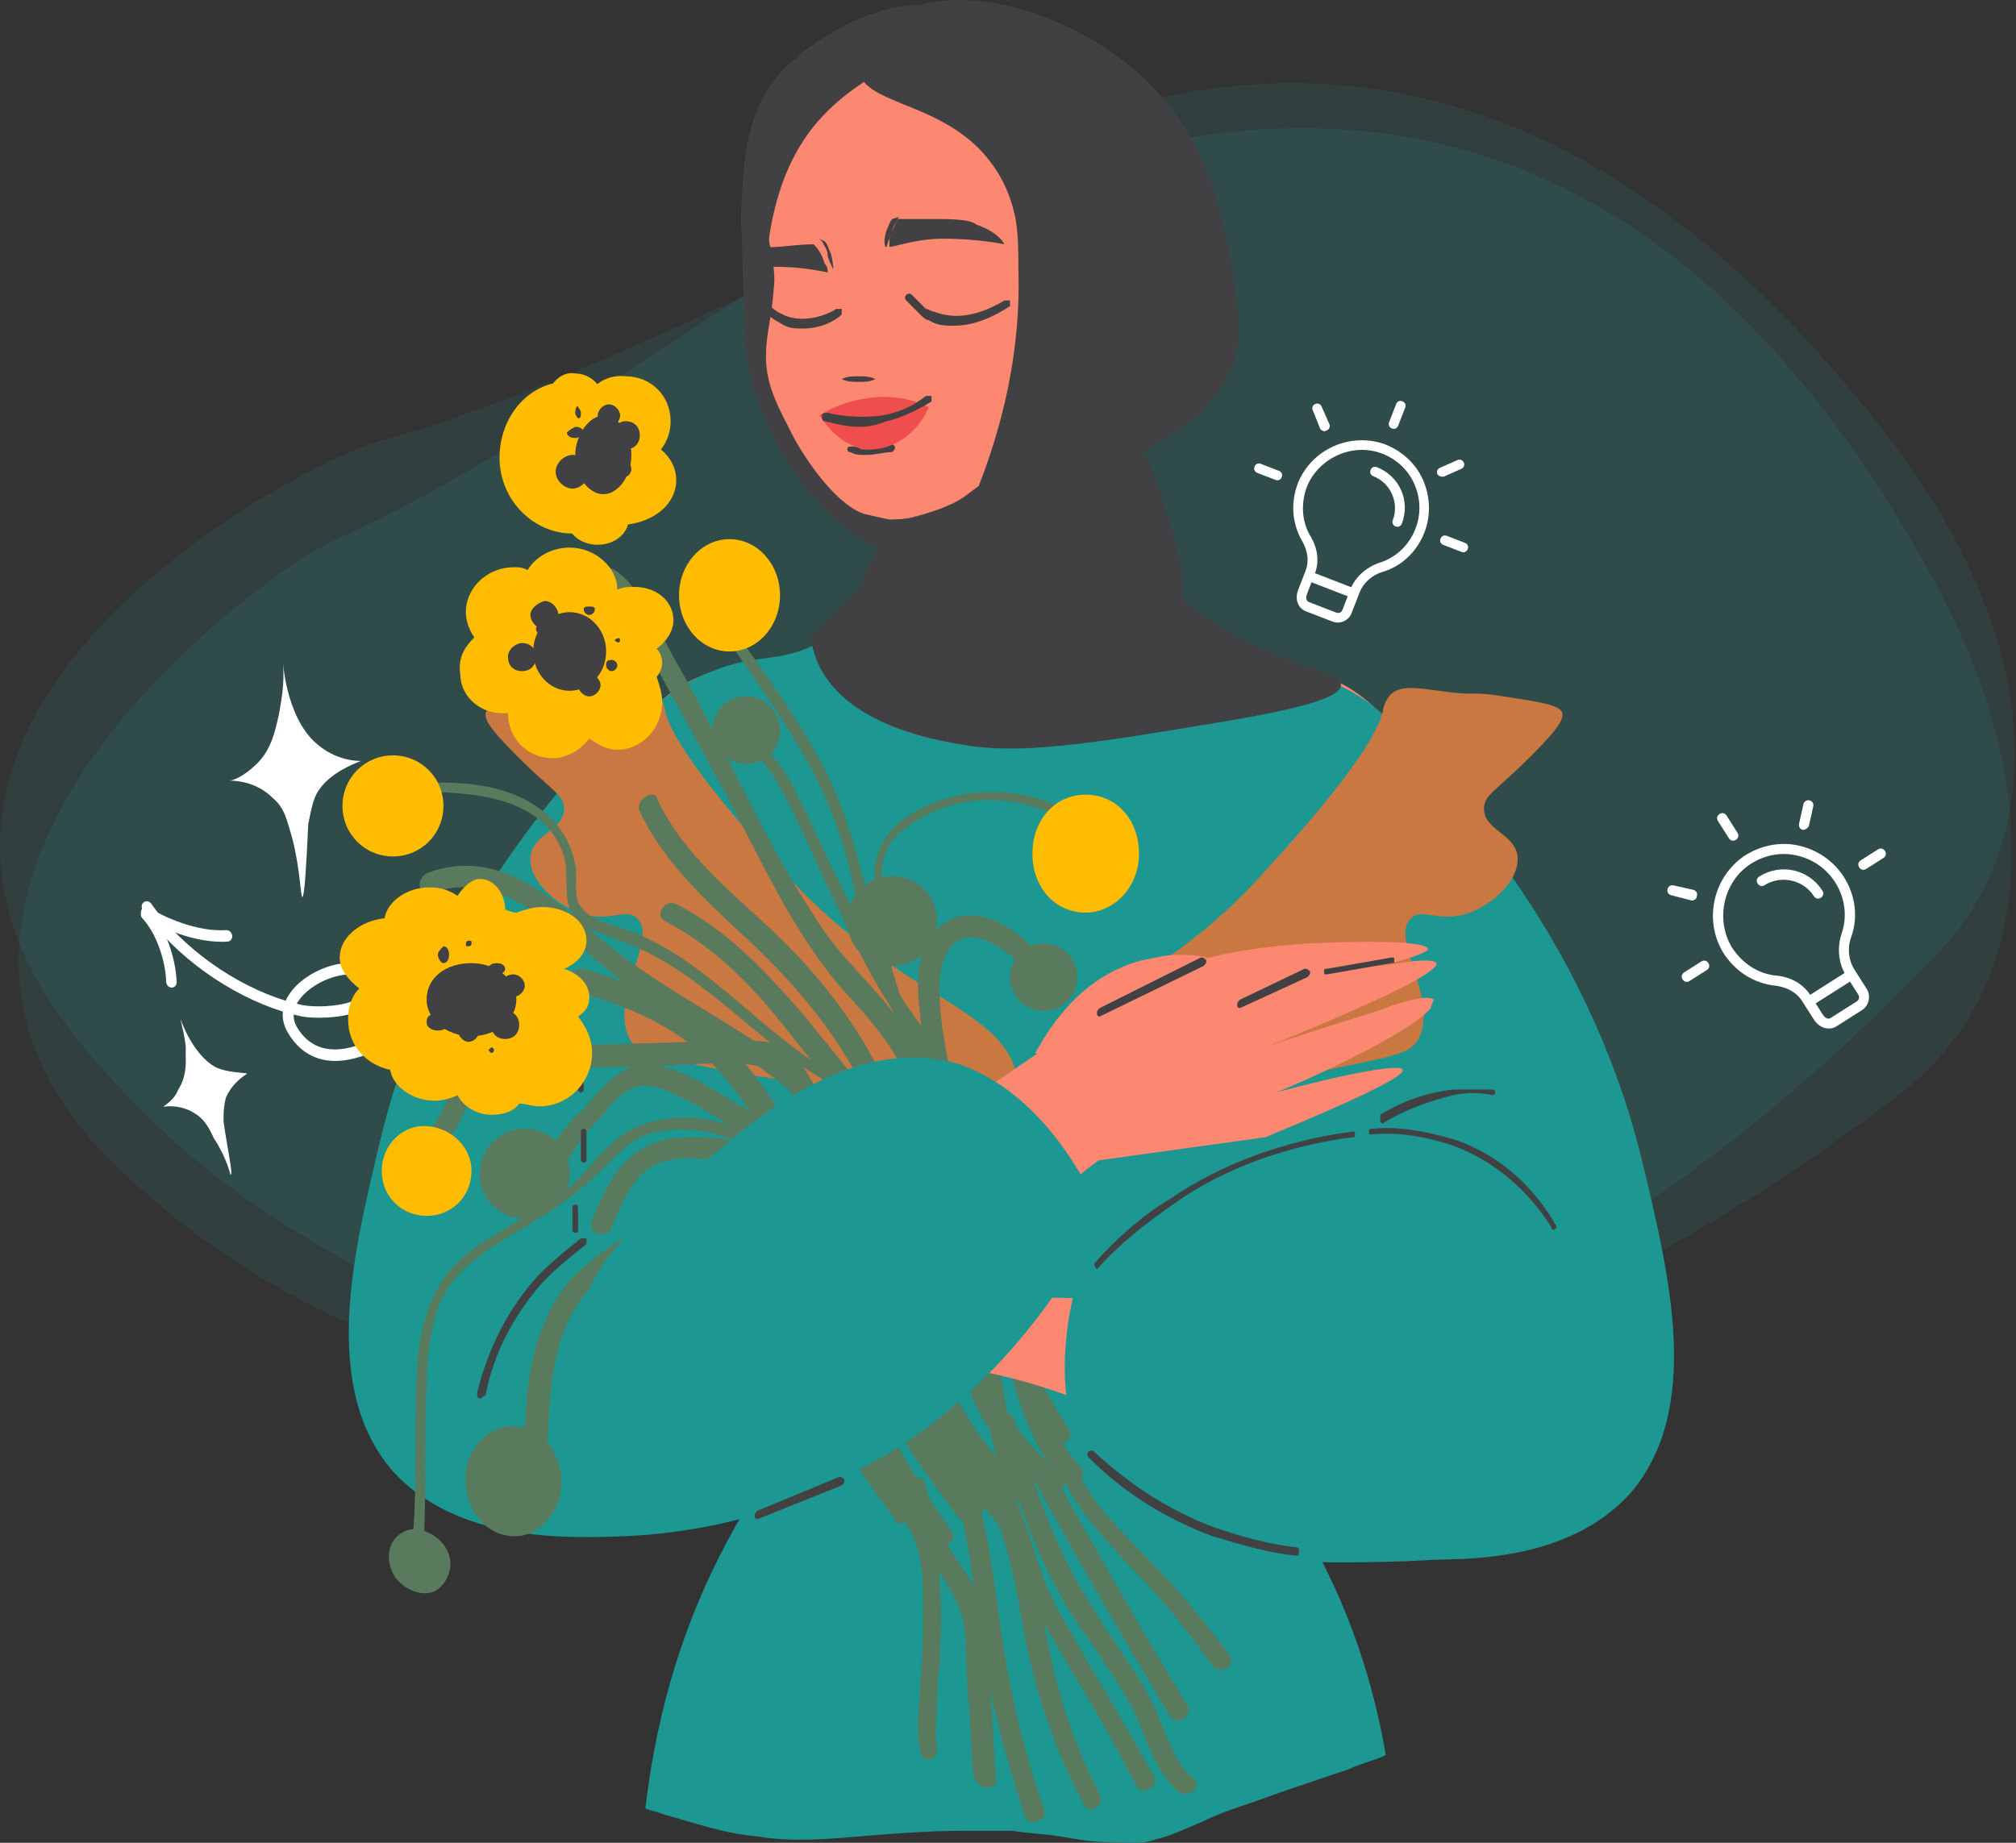 <svg width="560" height="512" viewBox="0 0 560 512" fill="none" xmlns="http://www.w3.org/2000/svg">
<rect x="0" y="0" width="560" height="512" fill="#333333" stroke="none"/>
<path opacity="0.1" d="M17.264 224.065C38.605 184.937 81.814 155.068 92.573 150.264C162.196 119.084 226.134 59.781 296.807 34.452C367.481 9.124 448.3 21.177 525.62 122.839C567.08 177.426 570.054 231.926 537.866 265.377C417.686 390.534 275.028 431.408 124.41 378.655C94.672 368.262 64.496 354.113 34.232 325.903C-2.854 291.491 0.47 254.983 17.264 224.065Z" fill="#1FB9B3"/>
<path opacity="0.1" d="M19.268 184.17C46.383 148.802 93.616 125.835 104.987 122.691C178.547 102.431 250.795 53.527 324.531 39.292C398.266 25.058 476.287 49.161 537.253 161.377C569.966 221.634 564.542 275.952 527.631 304.072C389.607 409.477 242.399 428.252 101.575 353.237C73.76 338.392 46.033 319.878 20.493 287.392C-10.908 247.745 -2.074 212.115 19.268 184.17Z" fill="#1FB9B3"/>
<path d="M84.004 249.206C83.464 249.206 83.464 242.089 81.301 233.329C79.679 227.854 79.138 224.569 75.894 221.831C71.569 217.451 66.162 216.904 63.999 216.904C66.162 216.356 68.865 214.714 71.569 211.976C75.353 208.144 76.435 203.216 77.516 198.289C78.057 195.004 79.138 190.076 78.597 184.054C78.597 182.959 79.138 198.836 87.789 206.501C92.115 210.334 96.981 211.429 100.225 211.429C97.521 212.524 92.115 214.714 88.87 219.094C87.248 221.284 86.708 223.474 85.626 228.949C85.086 240.994 84.545 249.206 84.004 249.206Z" fill="white"/>
<path d="M64.045 326.433C64.045 326.433 62.874 321.45 59.4 316.258C57.851 312.866 56.637 310.898 53.999 309.265C50.483 307.087 46.757 307.212 45.333 307.547C46.589 306.5 48.557 305.287 49.479 302.816C51.656 299.3 51.699 296.285 51.574 292.559C51.783 290.256 51.114 287.409 50.11 283.138C49.943 282.426 53.165 292.936 60.031 296.58C63.38 298.046 67.106 297.921 68.697 298.298C66.729 299.512 64.217 301.605 62.751 304.954C62.374 306.545 61.997 308.136 62.122 311.862C63.418 320.571 64.757 326.266 64.045 326.433Z" fill="white"/>
<mask id="mask0_561_31959" style="mask-type:alpha" maskUnits="userSpaceOnUse" x="24" y="246" width="85" height="58">
<path d="M73.693 249.544C88.613 245.58 103.921 254.462 107.885 269.382C111.849 284.302 102.967 299.61 88.047 303.574C73.127 307.538 28.289 268.611 24.325 253.691C20.361 238.771 58.773 253.508 73.693 249.544Z" fill="#FFCB3C"/>
</mask>
<g mask="url(#mask0_561_31959)">
<path fill-rule="evenodd" clip-rule="evenodd" d="M78.568 281.052C78.382 282.966 78.802 284.971 80.005 286.997C84.111 293.913 90.329 295.612 96.83 294.422C105.968 292.749 115.656 285.159 119.926 279.462C120.425 278.796 120.291 277.79 119.628 277.215C118.965 276.642 118.022 276.715 117.523 277.381C113.563 282.663 104.599 289.732 96.126 291.283C90.886 292.243 85.829 291.01 82.519 285.435C81.803 284.23 81.52 283.04 81.566 281.895C82.303 282.079 83.037 282.248 83.767 282.399C86.686 283.003 94.343 283.082 99.39 281.078C103.384 279.49 105.763 276.633 104.424 272.3C103.658 269.818 101.739 268.325 99.133 267.792C95.92 267.136 91.54 268.031 87.661 270.026C84.436 271.683 81.57 274.089 79.969 276.86C79.745 277.248 79.543 277.644 79.367 278.045C65.364 273.76 50.572 263.409 42.048 251.117C41.542 250.387 40.599 250.191 39.94 250.679C39.283 251.167 39.163 252.157 39.669 252.887C48.559 265.708 63.955 276.525 78.568 281.052ZM82.433 278.889C83.007 279.028 83.579 279.157 84.148 279.274C86.768 279.817 93.64 279.886 98.171 278.087C100.569 277.134 102.375 275.702 101.572 273.1C101.178 271.824 100.098 271.191 98.758 270.918C96.982 270.554 94.787 270.816 92.564 271.499C89.117 272.561 85.607 274.658 83.464 277.342C83.068 277.837 82.72 278.354 82.433 278.889Z" fill="white"/>
<path fill-rule="evenodd" clip-rule="evenodd" d="M62.808 258.431C55.897 258.861 47.599 255.963 41.35 252.182C40.607 251.733 39.699 251.983 39.322 252.743C38.947 253.502 39.245 254.485 39.988 254.935C46.742 259.019 55.717 262.089 63.184 261.624C64.011 261.572 64.597 260.815 64.492 259.934C64.388 259.053 63.634 258.379 62.808 258.431Z" fill="white"/>
<path fill-rule="evenodd" clip-rule="evenodd" d="M39.556 255.162C43.534 259.442 45.969 266.947 46.168 272.82C46.197 273.673 46.871 274.379 47.67 274.396C48.47 274.413 49.096 273.737 49.068 272.884C48.841 266.281 46.033 257.867 41.559 253.054C40.981 252.431 40.062 252.398 39.509 252.98C38.957 253.562 38.978 254.54 39.556 255.162Z" fill="white"/>
</g>
<path d="M402.873 221.575C437.932 262.145 451.176 301.154 456.63 324.56C463.642 354.207 472.991 391.656 452.734 415.062C434.815 434.566 405.21 433.786 387.291 433.006C322.626 429.885 276.66 386.195 259.52 366.69L402.873 221.575Z" fill="#1C9792"/>
<path d="M159.019 215.334C123.959 255.904 110.715 294.913 105.261 318.319C98.249 347.966 88.9 385.415 109.157 408.82C127.076 428.325 156.681 427.545 174.6 426.765C239.265 423.644 285.232 379.953 302.372 360.449L159.019 215.334Z" fill="#1C9792"/>
<path d="M206.541 83.481C206.541 92.844 207.32 97.525 208.099 102.986C214.332 130.293 237.704 157.599 257.182 154.479C264.973 152.918 269.647 146.677 269.647 146.677C279.775 133.414 261.856 114.689 259.519 88.163C257.182 39.011 278.217 14.825 265.752 4.682C255.624 -3.9 230.693 5.463 216.669 20.286C204.203 34.33 205.762 55.395 206.541 83.481Z" fill="#414042"/>
<path d="M166.029 224.696C242.38 223.915 318.731 223.915 395.082 223.135C393.524 215.333 390.408 205.191 381.838 196.609C364.698 180.225 344.441 187.247 326.522 175.544C316.394 168.522 303.929 154.479 299.254 121.711C299.254 113.129 295.359 106.107 291.463 106.107C287.568 106.107 282.114 112.348 281.335 122.491C275.881 122.491 271.207 123.271 265.753 123.271C264.195 123.271 261.858 123.271 260.299 124.051C258.741 124.051 257.962 124.051 257.183 124.051C256.404 137.314 254.067 147.457 251.729 155.259C247.834 165.401 242.38 170.863 237.706 174.764C220.566 187.247 199.53 179.445 182.39 195.829C171.483 205.971 167.587 216.894 166.029 224.696Z" fill="#FC8872"/>
<path d="M250.952 156.039C253.289 157.6 255.627 158.38 258.743 158.38C267.313 158.38 274.325 150.578 274.325 140.435C274.325 133.414 271.209 127.172 265.755 124.052C264.197 124.052 261.859 124.052 260.301 124.832C258.743 124.832 257.964 124.832 257.185 124.832C256.406 138.095 254.069 148.237 250.952 156.039Z" fill="#414042"/>
<path d="M212.775 220.015C211.996 220.015 211.216 220.015 210.437 220.795C208.879 221.575 208.879 223.915 209.658 226.256C261.078 226.256 311.719 226.256 363.139 226.256C363.919 224.696 363.139 223.135 362.36 221.575C360.802 220.795 359.244 220.795 359.244 220.795C338.988 215.333 322.627 215.333 311.719 216.894C303.149 217.674 300.812 219.234 290.684 219.234C273.544 220.015 265.753 216.894 251.729 216.114C242.38 215.333 229.136 215.333 212.775 220.015Z" fill="white"/>
<path d="M290.684 188.027C288.346 190.367 285.23 191.928 282.114 191.148C277.439 190.367 275.881 185.686 275.881 185.686L290.684 188.027Z" fill="#414042"/>
<path d="M274.324 195.829C273.545 196.609 271.208 197.389 269.649 198.169C262.638 200.51 256.405 199.73 251.73 199.73C236.148 198.169 222.125 196.609 217.45 195.829C228.357 195.829 240.044 196.609 250.951 196.609L274.324 195.829Z" fill="#414042"/>
<path d="M288.347 195.829C289.126 196.609 291.463 197.389 293.021 198.169C300.033 200.51 306.266 199.73 310.94 199.73C326.522 198.169 340.546 196.609 345.22 195.829C334.313 195.829 322.627 196.609 311.719 196.609L288.347 195.829Z" fill="#414042"/>
<path d="M351.452 299.594C345.998 329.241 339.766 358.888 334.312 387.755C342.882 397.117 353.01 408.82 361.58 423.644C375.604 447.05 381.837 469.675 384.953 487.619C381.837 489.18 377.941 489.96 374.825 491.52C365.476 494.641 356.126 497.762 347.556 500.883C342.882 502.443 338.207 504.003 333.533 506.344C329.637 507.904 324.963 510.245 321.067 511.025C317.172 512.585 312.497 511.805 307.823 511.805C303.148 511.805 299.253 511.025 294.578 510.245C289.904 509.465 286.008 509.465 281.334 508.684C276.659 508.684 271.984 508.684 267.31 508.684C257.961 508.684 247.833 509.465 238.483 510.245C229.134 511.025 219.785 511.805 210.436 510.245C201.087 509.465 192.517 506.344 183.947 504.003C182.389 503.223 180.831 503.223 179.272 502.443C181.61 482.938 187.063 454.071 204.983 422.864C213.553 408.04 223.681 395.557 232.251 386.975C226.797 357.328 220.564 327.681 215.111 298.814C204.203 293.352 196.413 282.43 196.413 269.947C196.413 261.365 199.529 254.343 204.983 248.102C203.424 240.3 201.866 232.498 200.308 224.696C204.203 220.015 211.215 213.773 219.785 209.092C247.833 195.049 277.438 208.312 282.113 210.652C287.566 208.312 317.172 195.049 345.219 209.092C353.789 213.773 360.801 219.235 364.696 224.696C363.138 232.498 361.58 240.3 360.022 248.102C365.476 253.563 368.592 261.365 368.592 269.947C369.371 282.43 362.359 294.133 351.452 299.594Z" fill="#1C9792"/>
<path d="M212.773 99.085C212.773 107.667 216.669 113.909 220.564 121.711C221.343 123.271 230.693 139.655 240.042 142.776C243.158 143.556 247.054 144.336 247.054 144.336C249.391 144.336 251.728 144.336 254.065 143.556C257.182 142.776 278.217 137.315 293.02 120.15C311.718 99.085 325.742 54.615 303.148 28.088C289.124 12.484 266.531 10.924 257.961 10.924C257.182 10.924 255.624 10.924 254.844 10.924C254.844 10.924 250.17 11.704 246.274 12.484C230.693 16.385 222.902 24.968 222.902 24.968C215.111 33.55 213.553 45.252 213.553 54.615C213.553 56.175 213.553 58.516 213.553 60.076C213.553 61.636 213.553 63.197 213.553 63.977V64.757C213.553 66.317 213.553 67.878 214.332 69.438C214.332 71.779 215.111 74.119 215.111 78.02C214.332 89.723 212.773 92.064 212.773 99.085Z" fill="#FC8872"/>
<path d="M264.977 90.503C262.639 90.503 260.302 90.503 257.965 88.943C257.186 88.943 256.407 88.163 255.627 87.382L251.732 83.482C251.732 83.482 250.953 82.701 251.732 81.921C251.732 81.921 252.511 81.141 253.29 81.921L257.186 85.822C257.965 85.822 258.744 86.602 259.523 86.602C267.314 89.723 275.105 85.822 279 83.482C279.779 83.482 279.779 83.482 280.558 83.482C280.558 84.262 280.558 84.262 280.558 85.042C275.884 88.163 270.43 90.503 264.977 90.503Z" fill="#414042"/>
<path d="M222.903 91.284C220.565 91.284 219.007 91.284 216.67 89.723C215.112 88.943 212.774 87.383 211.995 85.822L208.879 81.141C208.879 80.361 208.879 80.361 208.879 79.581C209.658 79.581 209.658 79.581 210.437 79.581L213.553 84.262C214.333 85.822 215.891 86.603 217.449 87.383C223.682 90.503 231.473 86.603 232.252 85.822C233.031 85.822 233.031 85.822 233.81 85.822C233.81 86.603 233.81 86.603 233.81 87.383C232.252 88.943 228.356 91.284 222.903 91.284Z" fill="#414042"/>
<path d="M278.997 67.878C275.102 67.098 268.869 66.318 261.857 66.318C255.625 66.318 250.95 67.878 247.055 68.658C247.055 67.878 247.055 67.098 247.055 66.318C247.834 63.977 248.613 62.417 249.392 60.856C254.067 60.856 257.962 60.856 261.078 60.856C268.09 60.856 270.427 61.637 271.207 62.417C275.881 63.977 278.218 66.318 278.997 67.878Z" fill="#414042"/>
<path d="M247.835 60.856C247.056 61.637 247.056 62.417 246.277 63.977C245.498 66.318 245.498 68.658 246.277 68.658C246.277 68.658 247.056 65.537 247.835 64.757C247.835 63.197 248.614 62.417 249.393 60.856C249.393 60.856 249.393 60.076 250.172 60.076L247.835 60.856Z" fill="#414042"/>
<path d="M213.555 68.658V69.438C213.555 70.999 213.555 72.559 214.334 74.119H215.113C221.346 74.119 226.02 74.9 229.916 75.68C229.916 74.9 229.916 74.119 229.137 73.339C228.357 70.999 227.578 69.438 226.02 67.878C221.346 67.878 217.45 68.658 214.334 68.658H213.555Z" fill="#414042"/>
<path d="M229.137 67.098C229.916 67.878 229.916 68.658 230.695 70.218C231.475 72.559 231.475 74.9 231.475 74.9C231.475 74.9 229.916 71.779 229.916 70.999C229.916 69.438 229.137 68.658 228.358 67.098L227.579 66.317L229.137 67.098Z" fill="#414042"/>
<path d="M243.159 105.327C241.6 104.547 240.042 104.547 238.484 104.547C236.926 104.547 235.368 104.547 233.81 105.327C235.368 106.107 236.926 106.107 238.484 106.107C240.042 106.107 241.6 106.107 243.159 105.327Z" fill="#414042"/>
<path d="M240.823 126.392H240.044C238.486 126.392 237.706 126.392 236.148 125.612C235.369 125.612 235.369 124.832 235.369 124.832C235.369 124.051 236.148 124.051 236.148 124.051C236.927 124.051 238.486 124.051 239.265 124.832C241.602 124.832 243.939 124.832 247.056 123.271C247.835 123.271 247.835 123.271 248.614 124.051C248.614 124.832 248.614 124.832 247.835 125.612C245.497 125.612 243.16 126.392 240.823 126.392Z" fill="#414042"/>
<path d="M227.577 115.47C228.356 116.25 232.252 123.272 240.043 124.832C247.054 125.612 254.845 120.931 257.962 113.129C254.845 111.569 248.613 109.228 240.043 110.789C234.589 111.569 229.914 113.909 227.577 115.47Z" fill="#F04E4E"/>
<path d="M238.486 118.59C235.369 118.59 232.253 117.81 229.137 117.03C228.357 117.03 228.357 116.25 228.357 115.469C228.357 114.689 229.137 114.689 229.916 114.689C233.032 115.469 238.486 116.25 244.718 115.469C249.393 114.689 253.288 113.129 257.184 110.008C257.963 110.008 257.963 110.008 258.742 110.008C258.742 110.788 258.742 110.788 258.742 111.568C254.847 113.909 250.172 116.25 246.277 117.03C242.381 118.59 240.044 118.59 238.486 118.59Z" fill="#414042"/>
<path d="M247.054 5.463C246.275 6.243 237.705 13.265 238.484 19.506C240.042 29.649 263.415 28.088 275.88 46.033C279.775 51.494 281.334 56.955 282.113 60.856C282.892 65.537 282.892 70.219 282.892 74.9C283.671 101.426 276.659 124.052 269.647 140.435C278.996 138.875 289.125 137.315 298.474 134.974C305.486 133.414 310.16 130.293 313.276 127.952C324.963 121.711 334.312 116.25 339.766 106.887C346.777 95.965 343.661 83.482 341.324 69.438C338.987 57.736 335.091 39.011 319.509 23.407C299.253 3.122 264.194 -7.02 247.054 5.463Z" fill="#414042"/>
<path d="M259.521 10.924C260.3 14.825 240.044 17.946 226.02 35.11C210.438 54.615 214.334 79.581 210.438 79.581C208.101 79.581 204.206 65.537 206.543 50.714C206.543 49.153 211.997 18.726 236.148 10.924C247.056 7.023 258.742 7.803 259.521 10.924Z" fill="#414042"/>
<path d="M211.997 387.755C259.522 388.535 306.267 389.315 353.792 390.876C367.816 335.482 381.06 279.309 395.084 223.915C395.084 212.993 390.409 205.971 388.072 202.85C380.281 192.708 368.595 188.807 362.362 186.466C354.571 184.126 351.455 184.906 342.885 181.005C335.873 178.665 330.419 175.544 327.303 173.203C297.697 171.643 268.871 170.863 239.266 169.302C236.928 171.643 233.812 173.983 229.916 177.104C217.451 184.906 211.218 181.005 197.974 186.466C195.636 187.247 180.055 193.488 170.705 209.092C166.81 216.114 165.252 222.355 164.473 227.036C179.275 280.869 195.636 333.922 211.997 387.755Z" fill="#1C9792"/>
<path d="M271.985 134.974C269.647 136.535 267.31 138.875 263.415 140.436C257.182 143.556 251.728 144.337 248.612 144.337C247.833 145.117 247.054 146.677 246.275 148.237C240.821 157.6 237.705 163.841 238.484 168.522C239.263 173.984 245.496 177.885 250.17 180.225C265.752 188.027 281.334 186.467 299.253 183.346C313.277 181.005 320.288 180.225 324.184 176.324C332.754 166.962 327.3 151.358 319.509 128.733C318.73 127.172 317.951 124.832 315.614 124.052C311.718 122.491 307.044 127.953 303.927 130.293C299.253 134.194 289.904 138.095 271.985 134.974Z" fill="#414042"/>
<path d="M384.175 197.389C381.838 208.312 360.803 231.717 352.233 241.08C319.511 278.529 287.568 279.309 286.01 301.934C285.231 312.077 289.905 323 296.138 324.56C303.15 326.9 307.045 314.417 323.406 305.835C331.197 301.934 332.755 303.495 368.594 297.253C388.071 293.352 391.187 292.572 393.525 289.451C400.536 278.529 385.734 260.584 391.966 255.123C395.083 252.002 399.757 256.684 408.327 253.563C414.56 251.222 421.572 244.981 421.572 238.739C421.572 231.717 412.223 230.937 412.223 224.696C412.223 220.795 415.339 220.015 425.467 209.872C434.037 201.29 434.037 199.73 434.037 198.169C433.258 195.829 427.805 195.049 417.676 193.488C408.327 191.928 409.885 193.488 399.757 191.928C393.525 191.148 389.629 190.368 386.513 192.708C384.954 194.268 384.175 196.609 384.175 197.389Z" fill="#C97841"/>
<path d="M184.728 197.389C187.065 208.312 208.101 231.717 216.671 241.08C249.393 278.529 281.336 279.309 282.894 301.934C283.673 312.077 278.998 323 272.766 324.56C265.754 326.9 261.858 314.417 245.497 305.835C237.706 301.934 236.148 303.495 200.31 297.253C180.833 293.352 177.716 292.572 175.379 289.451C168.367 278.529 183.17 260.584 176.937 255.123C173.821 252.002 169.146 256.684 160.576 253.563C154.344 251.222 147.332 244.981 147.332 238.739C147.332 231.717 156.681 230.937 156.681 224.696C156.681 220.795 153.564 220.015 143.436 209.872C134.866 201.29 134.866 199.73 134.866 198.169C135.645 195.829 141.099 195.049 151.227 193.488C160.576 191.928 159.018 193.488 169.146 191.928C175.379 191.148 179.274 190.368 182.391 192.708C183.949 194.268 184.728 196.609 184.728 197.389Z" fill="#C97841"/>
<path d="M241.6 160.72C236.147 166.182 230.693 171.643 225.239 177.104C225.239 178.665 226.018 181.005 226.797 183.346C233.809 200.51 257.182 205.191 266.531 206.751C282.892 209.872 302.369 206.751 339.766 200.51C363.139 196.609 372.488 193.488 372.488 190.367C372.488 187.247 364.697 186.466 352.231 181.005C339.766 175.544 330.417 168.522 324.184 163.061L241.6 160.72Z" fill="#414042"/>
<path d="M294.58 408.82C279.778 398.678 273.545 380.733 268.87 364.349C264.196 347.965 260.3 333.142 250.951 319.098C243.16 305.835 233.032 294.132 222.904 281.649C212.776 269.947 201.868 258.244 187.845 251.222C184.728 249.662 181.612 254.343 184.728 255.903C199.531 263.705 210.438 275.408 220.567 288.671C231.474 301.934 242.381 315.978 250.172 330.801C264.196 358.108 262.638 393.996 289.906 413.501C295.359 415.842 297.697 411.161 294.58 408.82Z" fill="#5A7A5D"/>
<path d="M281.334 409.601C272.764 401.799 264.973 388.535 261.078 377.613C257.962 367.47 261.078 356.548 256.403 345.625C249.392 326.901 235.368 308.956 219.786 296.473C203.425 283.99 184.727 275.408 168.366 262.145C154.342 250.442 138.76 234.838 118.504 242.64C115.388 244.201 116.167 249.662 120.062 248.102C141.098 240.3 159.017 262.925 174.599 273.848C190.96 284.77 209.658 293.353 224.461 307.396C232.251 314.418 238.484 323 243.938 332.362C247.054 337.043 250.171 342.504 251.729 347.966C253.287 353.427 253.287 358.108 253.287 363.569C253.287 372.932 256.403 381.514 260.299 389.316C264.973 397.898 270.427 407.26 277.439 413.502C279.776 415.842 283.672 411.941 281.334 409.601Z" fill="#5A7A5D"/>
<path d="M272.767 417.402C261.081 401.798 250.174 386.975 244.72 368.25C242.383 359.668 239.266 350.306 235.371 342.504C231.475 334.702 228.359 326.12 222.126 319.879C216.673 313.637 208.882 308.956 201.87 305.055C195.637 301.154 187.067 295.693 179.276 295.693C172.264 295.693 166.032 303.495 162.136 308.176C156.682 312.857 152.008 319.879 148.112 327.681C146.554 330.801 151.229 333.922 152.787 330.801C156.682 323.78 160.578 316.758 166.032 311.297C168.369 308.956 170.706 305.055 173.822 303.495C179.276 299.594 184.73 302.715 189.404 305.055C196.416 308.176 202.649 312.857 208.882 317.538C215.893 322.999 220.568 328.461 224.464 336.263C228.359 344.065 232.254 351.866 234.592 359.668C237.708 367.47 239.266 376.052 242.383 383.854C248.615 397.898 257.185 409.6 266.534 422.083C269.651 422.864 275.105 420.523 272.767 417.402Z" fill="#5A7A5D"/>
<path d="M264.195 425.204C254.846 411.941 245.497 397.117 240.823 381.514C238.485 373.712 236.927 365.13 234.59 357.328C232.253 349.526 228.357 342.504 223.683 336.263C219.787 330.801 215.892 323.78 210.438 319.879C204.984 315.978 197.973 315.978 190.961 315.978C176.158 315.978 169.146 326.12 164.472 339.383C162.913 343.284 169.146 344.065 169.925 340.944C172.263 335.482 174.6 329.241 179.274 325.34C184.728 320.659 194.856 321.439 201.089 322.999C208.101 324.56 211.996 330.801 215.892 336.263C219.787 341.724 223.683 347.966 226.799 354.207C232.253 366.69 233.032 380.733 238.485 393.997C243.16 406.48 250.951 417.402 258.742 428.325C261.079 431.446 266.533 428.325 264.195 425.204Z" fill="#5A7A5D"/>
<path d="M296.916 397.117C281.334 372.931 270.427 346.405 263.415 318.318C260.298 307.396 257.961 296.473 251.728 286.331C244.716 275.408 234.588 267.606 227.576 256.683C211.995 233.278 201.087 206.751 187.064 182.565C183.168 175.544 176.935 160.72 169.145 157.599C162.133 155.259 159.795 164.621 157.458 168.522C155.9 171.643 160.575 174.764 162.133 171.643C162.912 170.863 164.47 165.401 166.028 164.621C166.807 162.281 167.586 163.061 168.365 165.401C169.145 166.182 169.924 166.962 170.703 167.742C174.598 172.423 177.715 177.884 180.831 182.565C187.064 194.268 193.296 205.191 199.529 216.894C210.436 236.398 219.006 257.464 233.809 274.628C242.379 283.99 249.391 291.792 254.066 304.275C257.182 314.417 259.519 325.34 262.636 336.263C269.647 358.888 279.776 379.953 292.241 399.458C293.799 403.359 298.474 400.238 296.916 397.117Z" fill="#5A7A5D"/>
<path d="M300.032 407.26C290.683 397.897 288.345 383.854 284.45 371.371C280.554 357.328 275.88 344.064 271.984 330.021C268.089 315.978 264.193 301.154 261.856 286.331C261.077 280.089 260.298 273.067 261.856 267.606C265.752 254.343 278.217 262.145 284.45 269.166C286.787 272.287 290.683 267.606 288.345 265.265C281.333 255.903 265.752 248.101 257.961 261.365C254.065 267.606 254.844 275.408 255.623 282.43C256.403 291.792 257.961 301.154 260.298 309.736C264.973 328.461 271.205 347.185 276.659 365.91C281.333 381.514 283.671 399.458 295.357 411.161C298.474 414.281 302.369 410.38 300.032 407.26Z" fill="#5A7A5D"/>
<path d="M281.338 418.962C265.756 401.798 259.523 378.393 251.732 357.328C247.837 347.185 243.162 337.043 238.488 326.9C233.813 315.978 228.359 304.275 222.127 294.913C216.673 287.111 206.545 289.451 198.754 289.451C186.288 289.451 173.823 290.231 161.357 290.231C152.787 290.231 139.543 288.671 132.531 293.352C125.519 298.033 124.74 306.615 120.845 312.077C118.507 315.197 123.961 318.318 125.519 315.197C130.973 307.396 130.973 298.033 141.88 297.253C152.008 296.473 162.136 296.473 173.044 296.473C183.951 296.473 195.637 294.913 207.324 295.693C215.894 296.473 218.231 300.374 221.347 306.615C223.685 311.296 226.022 315.978 228.359 320.659C237.708 339.383 245.499 358.108 252.511 377.613C258.744 393.996 264.977 409.6 276.663 422.863C279.779 425.984 283.675 422.083 281.338 418.962Z" fill="#5A7A5D"/>
<path d="M177.716 225.476C184.728 240.3 197.193 251.222 208.88 262.145C223.682 276.188 236.148 291.792 243.939 311.297C250.951 330.021 258.742 347.966 266.533 365.91C270.428 375.272 272.765 384.634 274.323 393.997C275.882 401.798 277.44 409.6 282.114 416.622C284.452 419.743 289.126 416.622 286.789 413.501C281.335 405.699 280.556 397.117 278.998 387.755C277.44 378.393 274.323 369.031 270.428 360.449C266.533 351.086 261.858 341.724 257.963 332.362C254.067 322.999 251.73 313.637 247.834 305.055C240.822 288.671 230.694 274.628 218.229 262.145C205.763 249.662 190.181 238.739 182.391 221.575C181.611 219.234 176.158 222.355 177.716 225.476Z" fill="#5A7A5D"/>
<path d="M251.727 418.962C240.82 404.139 230.692 386.975 223.68 369.81C218.226 357.327 215.11 337.823 199.528 335.482C191.737 333.922 183.167 337.823 176.934 341.724C169.922 345.625 163.69 350.306 158.236 355.767C147.329 369.03 145.771 386.194 145.771 402.578C145.771 406.479 151.224 406.479 152.003 402.578C152.782 386.975 152.782 370.591 163.69 358.108C168.364 352.646 174.597 348.745 181.609 345.625C188.621 342.504 197.97 337.823 204.982 343.284C210.435 347.185 212.772 354.207 215.11 360.448C217.447 367.47 220.563 374.492 223.68 380.733C230.692 395.557 238.482 408.82 248.611 422.083C248.611 425.204 253.285 422.083 251.727 418.962Z" fill="#5A7A5D"/>
<path d="M271.206 415.062C258.741 383.854 243.938 354.207 226.798 326.12C219.007 312.857 211.216 298.033 199.53 287.891C189.402 278.529 175.378 273.067 162.133 269.167C161.354 269.167 159.796 269.166 159.017 269.947C156.68 273.067 154.342 275.408 152.784 279.309C151.226 282.43 155.901 285.55 157.459 282.43C159.017 279.309 160.575 276.968 162.913 274.628C162.133 274.628 161.354 275.408 159.796 275.408C173.82 279.309 187.064 284.77 197.193 294.913C208.1 305.835 215.891 321.439 223.682 334.702C239.264 361.229 253.287 389.315 264.974 418.182C267.311 420.523 272.765 418.963 271.206 415.062Z" fill="#5A7A5D"/>
<path d="M294.58 408.82C298.476 418.963 306.267 426.764 313.278 434.566C321.848 443.148 329.639 452.511 336.651 462.653C338.989 465.774 343.663 462.653 341.326 459.532C334.314 450.17 326.523 440.808 318.732 433.006C311.72 425.204 303.15 418.182 299.255 408.04C298.476 404.139 293.022 405.699 294.58 408.82Z" fill="#5A7A5D"/>
<path d="M286.79 410.38C299.256 433.006 311.721 454.851 324.966 476.696C326.524 479.817 331.978 476.696 329.64 473.576C316.396 451.73 303.93 429.885 291.465 407.26C290.686 404.139 285.232 406.479 286.79 410.38Z" fill="#5A7A5D"/>
<path d="M276.66 396.337C282.114 415.842 288.346 434.566 299.254 450.95C304.707 458.752 310.161 466.554 314.835 475.136C318.731 482.938 320.289 491.52 327.301 497.762C330.417 500.102 334.313 496.201 331.196 493.861C324.964 488.399 323.405 479.037 319.51 472.015C315.615 464.214 309.382 456.412 304.707 448.61C293.8 432.226 287.567 414.282 282.114 395.557C281.334 390.876 275.881 392.436 276.66 396.337Z" fill="#5A7A5D"/>
<path d="M320.292 493.08C311.722 477.477 302.372 462.653 293.802 447.049C286.012 433.006 285.232 415.062 273.546 404.139C270.43 401.798 266.534 405.699 269.651 408.04C275.883 413.501 278.221 421.303 280.558 429.105C282.895 436.907 286.012 443.929 289.907 450.95C298.477 465.774 307.826 480.597 315.617 496.201C317.175 499.322 322.629 496.201 320.292 493.08Z" fill="#5A7A5D"/>
<path d="M305.489 498.542C296.919 482.158 292.244 464.994 289.128 446.269C286.012 429.885 282.116 413.501 271.209 401.018C268.872 397.898 264.976 402.579 267.313 404.919C278.221 418.183 281.337 436.127 284.453 453.291C287.57 470.455 293.024 486.059 300.814 500.883C302.373 504.783 307.047 501.663 305.489 498.542Z" fill="#5A7A5D"/>
<path d="M289.906 502.443C283.673 484.499 279.778 466.554 277.441 448.61C275.103 431.446 272.766 414.282 264.975 398.678C263.417 395.557 257.963 397.898 260.301 401.799C268.092 417.402 269.65 434.567 271.987 451.731C274.324 469.675 278.999 486.839 284.452 504.003C285.232 507.904 291.464 506.344 289.906 502.443Z" fill="#5A7A5D"/>
<path d="M276.661 493.861C275.882 486.059 275.882 478.257 275.103 470.455C275.103 463.433 275.103 456.412 273.545 449.39C272.766 443.149 268.87 437.687 264.975 432.226C261.079 425.984 258.742 419.743 257.184 412.721C256.405 408.82 250.951 410.381 251.73 414.282C253.288 420.523 254.847 425.984 257.963 431.446C261.079 437.687 265.754 443.149 267.312 449.39C268.87 456.412 268.091 464.214 268.87 470.455C269.649 478.257 269.649 485.279 270.428 493.081C271.208 497.762 277.44 497.762 276.661 493.861Z" fill="#5A7A5D"/>
<path d="M260.301 485.278C259.522 482.158 260.301 478.257 260.301 474.356C260.301 470.455 260.301 466.554 261.08 462.653C261.08 455.631 261.859 448.61 261.08 441.588C261.08 436.127 260.301 429.105 257.964 423.644C254.847 417.402 250.173 411.941 246.277 406.479C243.94 403.359 239.266 406.479 241.603 409.6C245.498 415.062 250.173 420.523 253.289 425.984C256.406 432.226 256.406 440.028 256.406 446.269C256.406 453.291 256.406 460.312 255.626 467.334C255.626 473.576 254.068 480.597 255.626 486.059C255.626 490.74 261.08 489.179 260.301 485.278Z" fill="#5A7A5D"/>
<path d="M245.494 377.612C246.273 372.931 247.052 367.47 247.831 362.789C282.891 358.888 328.078 358.888 378.719 372.151C390.405 375.272 402.092 379.173 412.22 383.074C409.104 395.557 405.208 408.04 402.092 421.303C389.626 420.523 380.277 418.962 374.823 417.402C328.857 408.04 310.938 386.975 266.53 379.953C256.401 377.612 249.39 377.612 245.494 377.612Z" fill="#FC8872"/>
<path d="M331.196 306.616C328.079 302.715 325.742 298.034 322.626 294.133C310.939 293.352 300.032 293.352 288.346 292.572C261.856 310.517 233.809 330.802 206.541 354.207C197.192 362.009 188.622 369.811 180.052 377.613C187.843 387.755 196.413 397.898 204.204 408.04C215.111 402.579 223.681 397.118 228.355 393.997C267.31 367.47 275.101 341.724 313.277 316.758C321.067 312.077 327.3 308.956 331.196 306.616Z" fill="#FC8872"/>
<path d="M300.813 349.526C314.837 343.284 348.338 331.582 385.734 343.284C397.421 347.185 416.898 353.427 427.805 372.151C435.596 385.415 441.05 408.04 429.363 422.083C420.793 432.226 407.549 433.006 390.409 433.786C361.582 434.566 320.29 436.127 302.371 407.26C289.906 385.415 298.476 358.108 300.813 349.526Z" fill="#1C9792"/>
<path d="M258.742 294.913C252.51 283.21 247.056 270.727 243.161 257.464C240.044 245.761 237.707 234.058 233.032 222.355C224.462 201.29 208.88 183.346 196.415 163.841C195.636 162.281 193.299 163.841 194.078 165.402C206.543 185.686 222.904 204.411 231.474 227.036C236.149 238.739 237.707 251.222 241.602 263.705C245.498 275.408 250.172 286.331 255.626 297.253C257.184 297.253 259.521 296.473 258.742 294.913Z" fill="#5A7A5D"/>
<path d="M258.744 288.671C247.837 275.408 240.046 259.024 232.255 243.42C228.359 235.618 225.243 227.816 221.347 220.795C218.231 213.773 213.557 207.532 207.324 203.631C205.766 202.85 204.987 205.191 205.766 205.971C212.777 210.652 216.673 218.454 220.568 226.256C224.464 234.058 227.58 241.86 231.476 249.662C238.487 264.485 245.499 279.309 256.407 291.792C257.965 291.792 259.523 290.232 258.744 288.671Z" fill="#5A7A5D"/>
<path d="M258.741 294.133C252.509 284.77 248.613 273.848 246.276 262.925C245.497 257.464 244.718 251.222 244.718 245.761C244.718 238.739 246.276 233.278 252.509 229.377C271.207 216.114 297.696 222.355 310.162 241.08C310.941 242.64 313.278 241.08 312.499 239.519C299.254 220.015 271.986 213.773 251.73 227.036C247.055 230.157 243.939 234.838 243.16 240.3C242.381 246.541 243.16 252.783 243.939 259.024C245.497 272.287 250.951 284.77 257.183 296.473C257.962 296.473 259.521 294.913 258.741 294.133Z" fill="#5A7A5D"/>
<path d="M233.811 299.594C211.218 287.891 196.415 265.266 171.484 257.464C168.368 256.684 163.693 255.123 161.356 252.003C159.019 248.882 160.577 244.201 159.798 240.3C159.019 235.619 156.681 230.937 152.786 227.037C142.658 217.674 128.634 216.894 115.389 217.674C113.831 217.674 113.831 220.015 115.389 220.015C130.192 220.015 151.228 220.795 156.681 237.959C158.239 243.42 155.902 250.442 159.798 255.123C162.135 258.244 166.809 259.024 169.926 260.585C194.857 268.387 209.66 290.232 232.253 301.935C233.811 301.935 234.59 300.374 233.811 299.594Z" fill="#5A7A5D"/>
<path d="M207.322 315.198C197.973 308.956 182.391 308.956 173.042 315.198C167.589 319.099 163.693 324.56 159.019 329.241C152.007 335.483 144.216 338.603 137.204 343.284C131.75 346.405 126.297 350.306 122.401 356.548C118.506 362.789 116.948 369.811 116.169 376.052C114.61 393.217 116.169 410.381 114.61 427.545C115.389 429.105 117.727 429.105 117.727 427.545C118.506 413.501 117.727 399.458 118.506 385.415C118.506 378.393 119.285 370.591 121.622 363.569C124.739 354.987 130.971 350.306 137.983 345.625C148.111 339.384 158.24 333.922 166.81 325.34C171.484 320.659 176.159 315.198 183.17 314.418C190.182 312.857 200.311 314.418 206.543 318.318C207.322 318.318 208.101 315.978 207.322 315.198Z" fill="#5A7A5D"/>
<path d="M306.267 337.823C294.58 359.668 273.545 390.876 237.707 408.82C212.776 421.303 199.531 418.963 195.636 417.402C175.379 411.941 159.797 390.096 161.355 369.031C162.135 354.987 170.705 345.625 183.17 334.702C204.206 314.418 234.59 286.331 266.533 295.693C290.685 304.275 302.371 330.021 306.267 337.823Z" fill="#1C9792"/>
<path d="M335.874 266.046C342.107 264.486 351.456 262.925 363.142 262.145C377.945 261.365 396.643 261.365 396.643 263.705C396.643 264.486 391.969 266.826 370.154 271.507C388.852 266.826 398.201 266.046 398.981 267.606C399.76 269.947 384.178 277.749 351.456 291.012C364.7 286.331 375.608 283.21 382.62 280.87C388.852 278.529 396.643 276.188 398.201 277.749C398.201 278.529 397.422 279.309 397.422 280.089C391.969 287.111 360.805 301.155 354.572 303.495C377.945 297.254 389.631 295.693 389.631 297.254C390.411 298.814 377.945 305.055 351.456 315.978C334.316 318.319 317.955 320.659 300.815 323C296.14 313.638 292.245 303.495 287.57 294.133C303.931 283.99 320.292 274.628 335.874 266.046Z" fill="#FC8872"/>
<path d="M327.304 265.266C333.537 265.266 336.653 266.046 336.653 267.606C337.432 269.947 332.758 273.848 322.629 279.309C312.501 283.99 302.373 288.672 292.245 293.353C290.687 293.353 289.128 293.353 287.57 292.572C290.687 287.111 299.257 271.507 317.176 266.826C321.071 266.046 324.188 265.266 327.304 265.266Z" fill="#FC8872"/>
<path d="M368.594 270.727C367.814 270.727 367.814 270.727 367.814 269.947C367.814 269.167 367.814 269.167 368.594 269.167L386.513 266.046C387.292 266.046 387.292 266.046 387.292 266.826C387.292 267.606 387.292 267.606 386.513 267.606L368.594 270.727C369.373 270.727 369.373 270.727 368.594 270.727Z" fill="#414042"/>
<path d="M344.443 280.089C344.443 280.089 343.664 280.089 343.664 279.309C343.664 278.529 343.664 278.529 344.443 277.748L362.362 269.166C363.141 269.166 363.141 269.166 363.92 269.946C363.92 270.727 363.92 270.727 363.141 271.507L344.443 280.089Z" fill="#414042"/>
<path d="M305.487 282.43C305.487 282.43 304.708 282.43 304.708 281.649C304.708 280.869 304.708 280.869 305.487 280.089L333.534 266.046C334.314 266.046 334.314 266.046 335.093 266.826C335.093 267.606 335.093 267.606 334.314 268.386L305.487 282.43C306.266 282.43 306.266 282.43 305.487 282.43Z" fill="#414042"/>
<path d="M431.698 341.724C431.698 341.724 430.919 341.724 430.919 340.944C427.024 334.702 418.454 323.78 403.651 318.318C396.639 315.978 388.848 314.417 381.057 315.198C380.278 315.198 380.278 315.198 380.278 314.417C380.278 313.637 380.278 313.637 381.057 313.637C388.848 312.857 396.639 314.417 404.43 316.758C420.012 322.219 428.582 333.922 432.478 340.944C433.257 340.164 432.477 340.944 431.698 341.724C432.477 341.724 431.698 341.724 431.698 341.724Z" fill="#414042"/>
<path d="M304.71 352.647C303.931 352.647 303.931 352.647 304.71 352.647C303.931 351.867 303.931 351.086 303.931 351.086C310.163 344.065 317.175 337.823 324.966 333.142C339.769 323 357.688 316.758 375.607 314.417C376.386 314.417 376.386 314.417 376.386 315.198C376.386 315.978 376.386 315.978 375.607 315.978C357.688 318.318 339.769 324.56 325.745 334.702C317.954 340.164 310.942 345.625 304.71 352.647Z" fill="#414042"/>
<path d="M384.177 312.077C384.177 312.077 383.397 312.077 383.397 311.296C383.397 310.516 383.397 310.516 383.397 309.736C389.63 305.835 396.642 303.495 403.654 302.714C407.549 302.714 410.666 302.714 414.561 302.714C415.34 302.714 415.34 303.495 415.34 303.495C415.34 304.275 414.561 304.275 414.561 304.275C410.666 303.495 407.549 303.495 403.654 304.275C397.421 305.835 390.409 308.176 384.177 312.077C384.956 312.077 384.177 312.077 384.177 312.077Z" fill="#414042"/>
<path d="M360.022 432.226C352.231 431.446 344.44 429.105 336.649 426.765C324.183 422.083 312.497 415.062 302.369 404.919C302.369 404.919 301.59 404.139 302.369 403.359C302.369 403.359 303.148 402.579 303.927 403.359C314.055 412.721 324.962 419.743 337.428 424.424C344.44 426.765 352.231 429.105 360.022 429.885C360.801 429.885 360.801 430.666 360.801 430.666C360.801 432.226 360.801 432.226 360.022 432.226Z" fill="#414042"/>
<path d="M133.307 388.535C132.528 388.535 132.528 387.755 132.528 386.975C135.645 374.492 141.098 363.569 149.668 354.207C153.564 350.306 157.459 347.185 161.355 344.064C162.134 344.064 162.134 344.064 162.913 344.064C162.913 344.845 162.913 344.845 162.913 345.625C159.017 348.746 155.122 351.866 151.227 355.767C143.436 364.349 137.203 375.272 134.866 387.755C134.087 387.755 134.087 388.535 133.307 388.535Z" fill="#414042"/>
<path d="M159.795 342.505C159.016 342.505 159.016 341.724 159.016 341.724V335.483C159.016 334.703 159.795 334.703 159.795 334.703C160.574 334.703 160.574 335.483 160.574 335.483V341.724C160.574 342.505 160.574 342.505 159.795 342.505Z" fill="#414042"/>
<path d="M162.133 323C161.354 323 161.354 322.22 161.354 322.22V314.418C161.354 313.637 162.133 313.637 162.133 313.637C162.912 313.637 162.912 314.418 162.912 314.418V322.22C162.912 322.22 162.912 323 162.133 323Z" fill="#414042"/>
<path d="M161.356 303.495C160.577 303.495 160.577 302.714 160.577 302.714V298.033C160.577 297.253 161.356 297.253 161.356 297.253C162.135 297.253 162.135 298.033 162.135 298.033V302.714C162.135 302.714 162.135 303.495 161.356 303.495Z" fill="#414042"/>
<path d="M210.439 422.083C210.439 422.083 209.66 422.083 209.66 421.303C209.66 420.523 209.66 420.523 210.439 419.743L233.033 410.381C233.812 410.381 233.812 410.381 234.591 411.161C234.591 411.941 234.591 411.941 233.812 412.721L210.439 422.083Z" fill="#414042"/>
<path d="M286.787 237.179C286.787 246.541 293.02 253.563 301.59 253.563C309.381 253.563 316.393 246.541 316.393 237.179C316.393 227.817 310.16 220.795 301.59 220.795C293.02 220.795 286.787 227.817 286.787 237.179Z" fill="#FFBC00"/>
<path d="M188.623 165.402C188.623 173.984 194.856 181.005 202.647 181.005C210.438 181.005 216.67 173.984 216.67 165.402C216.67 156.82 210.438 149.798 202.647 149.798C194.856 149.798 188.623 156.82 188.623 165.402Z" fill="#FFBC00"/>
<path d="M95.133 223.916C95.133 231.718 101.366 237.959 109.156 237.959C116.947 237.959 123.18 231.718 123.18 223.916C123.18 216.114 116.947 209.873 109.156 209.873C101.366 209.873 95.133 216.114 95.133 223.916Z" fill="#FFBC00"/>
<path d="M106.039 325.34C106.039 332.362 111.493 337.823 118.505 337.823C125.516 337.823 130.97 332.362 130.97 325.34C130.97 318.318 124.737 312.857 117.725 312.857C111.493 312.857 106.039 318.318 106.039 325.34Z" fill="#FFBC00"/>
<path d="M131.749 177.104C130.191 174.764 129.412 172.423 129.412 170.083C129.412 163.061 135.645 157.6 142.657 157.6C144.215 157.6 144.994 157.599 146.552 158.38C148.889 154.479 153.564 152.138 158.239 152.138C165.25 152.138 171.483 157.6 171.483 163.841C173.041 163.061 174.6 163.061 176.158 163.061C182.39 163.061 187.065 166.962 187.065 172.423C187.065 175.544 184.728 178.665 182.39 180.225C183.17 181.005 183.949 182.566 183.949 184.126C183.949 185.686 183.17 187.247 182.39 188.027C183.17 190.367 183.949 192.708 183.949 195.049C183.949 202.07 178.495 208.312 171.483 208.312C168.367 208.312 166.03 206.751 163.692 205.191C161.355 208.312 157.46 210.652 153.564 210.652C146.552 210.652 141.099 205.191 141.099 198.169C140.319 198.169 139.54 198.169 139.54 198.169C133.308 198.169 127.854 193.488 127.854 187.247C127.075 182.566 129.412 179.445 131.749 177.104Z" fill="#FFBC00"/>
<path d="M158.239 191.928C163.832 191.928 168.367 187.038 168.367 181.005C168.367 174.973 163.832 170.083 158.239 170.083C152.645 170.083 148.11 174.973 148.11 181.005C148.11 187.038 152.645 191.928 158.239 191.928Z" fill="#414042"/>
<path d="M168.368 184.906C168.368 185.686 169.147 186.466 169.926 186.466C170.705 186.466 171.485 185.686 171.485 184.906C171.485 184.126 170.705 183.346 169.926 183.346C168.368 183.346 168.368 184.126 168.368 184.906Z" fill="#414042"/>
<path d="M170.702 177.884C170.702 177.884 170.702 178.664 170.702 177.884C171.481 178.664 172.26 178.664 172.26 177.884C172.26 177.104 171.481 177.104 170.702 177.884C170.702 177.104 170.702 177.104 170.702 177.884Z" fill="#414042"/>
<path d="M162.135 169.303C162.135 170.083 162.914 170.863 163.693 170.863C164.472 170.863 165.251 170.083 165.251 169.303C165.251 168.522 164.472 168.522 163.693 168.522C162.914 168.522 162.135 168.522 162.135 169.303Z" fill="#414042"/>
<path d="M160.576 190.367C160.576 191.928 162.134 193.488 163.693 193.488C165.251 193.488 166.809 191.928 166.809 190.367C166.809 188.807 165.251 187.247 163.693 187.247C162.134 187.247 160.576 188.807 160.576 190.367Z" fill="#414042"/>
<path d="M151.226 185.686C151.226 187.247 152.005 188.027 153.563 188.027C155.9 188.807 156.679 187.247 156.679 185.686C156.679 184.126 155.9 183.346 154.342 183.346C152.784 183.346 151.226 184.126 151.226 185.686Z" fill="#414042"/>
<path d="M141.099 182.566C141.099 184.906 142.657 186.467 144.994 186.467C147.331 186.467 148.89 184.906 148.89 182.566C148.89 180.225 147.331 178.665 144.994 178.665C143.436 178.665 141.099 180.225 141.099 182.566Z" fill="#414042"/>
<path d="M148.891 174.764C148.891 175.544 149.67 176.324 150.449 176.324C151.228 176.324 152.007 175.544 152.007 174.764C152.007 173.984 151.228 173.203 150.449 173.203C149.67 173.203 148.891 173.984 148.891 174.764Z" fill="#414042"/>
<path d="M147.331 170.863C147.331 172.423 148.889 174.764 151.227 174.764C152.785 174.764 155.122 173.203 155.122 170.863C155.122 169.302 153.564 166.962 151.227 166.962C148.889 167.742 147.331 169.302 147.331 170.863Z" fill="#414042"/>
<path d="M94.356 266.046C94.356 260.585 99.809 255.904 106.821 255.123C107.6 250.442 113.054 246.541 119.286 246.541C122.403 246.541 124.74 247.321 127.077 248.882C128.636 246.541 130.973 244.201 133.31 244.201C137.206 244.201 140.322 248.102 140.322 252.783C141.101 252.783 141.88 253.563 143.438 253.563C145.776 252.783 148.113 252.003 150.45 252.003C157.462 252.003 162.916 255.904 162.916 261.365C162.916 264.486 160.578 267.606 156.683 269.167C161.357 270.727 163.695 273.848 163.695 276.969C163.695 279.309 162.916 280.87 160.578 282.43C162.916 285.551 164.474 288.671 164.474 292.572C164.474 300.374 158.241 307.396 149.671 307.396C148.113 307.396 145.776 306.616 144.217 306.616C142.659 308.956 139.543 309.737 136.426 309.737C132.531 309.737 128.636 307.396 127.077 304.275C125.519 305.055 123.182 305.836 120.845 305.836C114.612 305.836 109.158 301.935 108.379 297.253C101.367 295.693 96.693 290.232 96.693 283.21C96.693 280.089 97.472 276.969 99.809 274.628C96.693 272.287 94.356 269.167 94.356 266.046Z" fill="#FFBC00"/>
<path d="M118.506 277.749C118.506 283.21 123.96 287.891 130.971 287.891C137.983 287.891 143.437 283.21 143.437 277.749C143.437 272.288 137.983 267.606 130.971 267.606C123.96 267.606 118.506 271.507 118.506 277.749Z" fill="#414042"/>
<path d="M136.427 284.77C136.427 287.111 137.985 288.671 140.322 288.671C142.659 288.671 144.218 287.111 144.218 284.77C144.218 282.429 142.659 280.869 140.322 280.869C137.985 280.089 136.427 282.429 136.427 284.77Z" fill="#414042"/>
<path d="M135.648 291.792L136.428 292.572C136.428 292.572 137.207 292.572 137.207 291.792C137.207 291.012 136.428 291.012 136.428 291.012L135.648 291.792Z" fill="#414042"/>
<path d="M135.648 269.167C135.648 269.947 136.428 270.727 137.986 270.727C139.544 270.727 140.323 269.947 140.323 269.167C140.323 268.387 139.544 267.606 137.986 267.606C136.428 267.606 135.648 268.387 135.648 269.167Z" fill="#414042"/>
<path d="M127.077 285.55C127.077 287.891 128.635 289.451 130.194 289.451C131.752 289.451 133.31 287.891 133.31 285.55C133.31 283.21 131.752 281.649 130.194 281.649C127.856 281.649 127.077 283.21 127.077 285.55Z" fill="#414042"/>
<path d="M118.506 283.99C118.506 285.55 120.064 286.331 121.622 286.331C123.18 286.331 124.739 285.55 124.739 283.99C124.739 282.43 123.18 281.649 121.622 281.649C119.285 281.649 118.506 282.43 118.506 283.99Z" fill="#414042"/>
<path d="M121.623 265.266C121.623 266.046 122.402 267.606 123.181 267.606C123.96 267.606 124.739 266.826 124.739 265.266C124.739 263.705 123.96 262.925 123.181 262.925C122.402 263.705 121.623 264.486 121.623 265.266Z" fill="#414042"/>
<path d="M129.415 262.145C129.415 262.925 129.415 262.925 130.194 262.925C130.194 262.925 130.973 262.925 130.973 262.145C130.973 261.365 130.973 261.365 130.194 261.365C129.415 261.365 129.415 262.145 129.415 262.145Z" fill="#414042"/>
<path d="M139.542 273.848C139.542 275.408 141.1 276.969 142.658 276.969C144.217 276.969 145.775 275.408 145.775 273.848C145.775 272.287 144.217 270.727 142.658 270.727C140.321 270.727 139.542 272.287 139.542 273.848Z" fill="#414042"/>
<path d="M138.76 127.172C138.76 138.875 148.109 148.237 159.016 148.237C170.703 148.237 179.273 138.875 179.273 127.172C179.273 115.469 169.923 106.107 159.016 106.107C147.33 105.327 138.76 115.469 138.76 127.172Z" fill="#FFBC00"/>
<path d="M155.122 133.414C155.122 140.435 162.134 145.897 171.483 145.897C180.832 145.897 187.844 140.435 187.844 133.414C187.844 126.392 180.832 120.931 171.483 120.931C162.913 120.15 155.122 126.392 155.122 133.414Z" fill="#FFBC00"/>
<path d="M161.355 117.03C161.355 124.051 166.809 129.513 173.821 129.513C180.833 129.513 186.286 124.051 186.286 117.03C186.286 110.008 180.833 104.547 173.821 104.547C166.809 103.766 161.355 109.228 161.355 117.03Z" fill="#FFBC00"/>
<path d="M152.004 111.569C152.004 116.25 155.899 119.37 159.795 119.37C164.469 119.37 167.586 115.469 167.586 111.569C167.586 106.887 163.69 103.767 159.795 103.767C155.899 102.986 152.004 106.887 152.004 111.569Z" fill="#FFBC00"/>
<path d="M157.458 144.337C157.458 148.238 161.353 151.358 166.028 151.358C170.703 151.358 174.598 148.238 174.598 144.337C174.598 140.436 170.703 137.315 166.028 137.315C161.353 137.315 157.458 140.436 157.458 144.337Z" fill="#FFBC00"/>
<path d="M159.796 126.392C159.796 132.634 163.691 137.315 167.587 137.315C171.482 137.315 175.378 132.634 175.378 126.392C175.378 120.151 171.482 115.469 167.587 115.469C163.691 115.469 159.796 120.931 159.796 126.392Z" fill="#414042"/>
<path d="M154.344 131.073C154.344 133.414 156.681 135.755 159.018 135.755C161.356 135.755 163.693 133.414 163.693 131.073C163.693 128.733 161.356 126.392 159.018 126.392C156.681 126.392 154.344 128.733 154.344 131.073Z" fill="#414042"/>
<path d="M157.458 120.151C157.458 120.931 158.237 121.711 159.795 121.711C160.574 121.711 162.133 120.931 162.133 120.151C162.133 119.371 161.353 118.59 159.795 118.59C158.237 119.371 157.458 120.151 157.458 120.151Z" fill="#414042"/>
<path d="M159.796 114.689C159.796 115.469 160.575 116.25 160.575 116.25C161.354 116.25 161.354 115.469 161.354 114.689C161.354 113.909 160.575 113.129 160.575 113.129C160.575 112.349 159.796 113.129 159.796 114.689Z" fill="#414042"/>
<path d="M166.029 115.469C166.029 117.03 167.587 118.59 169.146 118.59C170.704 118.59 172.262 117.03 172.262 115.469C172.262 113.909 170.704 112.349 169.146 112.349C167.587 112.349 166.029 113.909 166.029 115.469Z" fill="#414042"/>
<path d="M169.923 120.93C169.923 123.271 171.481 124.831 173.818 124.831C176.156 124.831 177.714 123.271 177.714 120.93C177.714 118.59 176.156 117.03 173.818 117.03C171.481 117.03 169.923 119.37 169.923 120.93Z" fill="#414042"/>
<path d="M173.038 132.634C174.329 132.634 175.376 131.586 175.376 130.293C175.376 129 174.329 127.952 173.038 127.952C171.748 127.952 170.701 129 170.701 130.293C170.701 131.586 171.748 132.634 173.038 132.634Z" fill="#414042"/>
<path d="M197.974 202.851C197.974 207.532 201.869 212.213 207.323 212.213C212.776 212.213 216.672 208.312 216.672 202.851C216.672 198.169 212.776 193.488 207.323 193.488C201.869 193.488 197.974 197.389 197.974 202.851Z" fill="#5A7A5D"/>
<path d="M289.905 280.869C295.068 280.869 299.254 276.677 299.254 271.507C299.254 266.336 295.068 262.145 289.905 262.145C284.741 262.145 280.556 266.336 280.556 271.507C280.556 276.677 284.741 280.869 289.905 280.869Z" fill="#5A7A5D"/>
<path d="M235.369 255.903C235.369 262.925 240.823 268.386 247.835 268.386C254.846 268.386 260.3 262.925 260.3 255.903C260.3 248.882 254.846 243.42 247.835 243.42C240.823 243.42 235.369 248.882 235.369 255.903Z" fill="#5A7A5D"/>
<path d="M133.307 326.12C133.307 333.142 138.76 338.603 145.772 338.603C152.784 338.603 158.238 333.142 158.238 326.12C158.238 319.099 152.784 313.637 145.772 313.637C138.76 313.637 133.307 319.099 133.307 326.12Z" fill="#5A7A5D"/>
<path d="M123.178 429.105C120.062 425.204 114.608 423.644 111.492 425.984C107.596 428.325 106.817 433.786 109.934 438.467C113.05 442.368 118.504 443.929 121.62 441.588C125.516 438.467 126.295 433.006 123.178 429.105Z" fill="#5A7A5D"/>
<path d="M155.9 410.381C155.121 401.799 148.888 395.557 141.098 396.337C134.086 397.118 128.632 404.139 129.411 412.721C130.19 421.303 136.423 427.545 144.214 426.765C151.226 425.984 156.679 418.183 155.9 410.381Z" fill="#5A7A5D"/>
<path fill-rule="evenodd" clip-rule="evenodd" d="M510.085 285.186C508.414 286.246 505.597 286.026 503.78 283.162L500.6 278.152C499.086 275.766 496.529 274.375 493.561 273.916C487.145 273.302 481.97 269.892 478.638 264.643C473.123 255.424 475.977 243.571 484.654 237.73C489.187 234.853 494.542 233.798 499.613 234.931C504.683 236.064 509.318 239.148 512.195 243.681C515.375 248.692 516.256 254.827 514.168 260.504C513.081 263.537 513.553 266.919 515.067 269.305L515.498 269.983C515.506 269.995 515.514 270.008 515.522 270.02C515.53 270.033 515.538 270.046 515.546 270.059L518.551 274.793C519.762 276.702 519.152 279.432 517.243 280.643L510.085 285.186ZM506.164 281.648C506.467 282.126 507.375 283.557 508.569 282.8L515.727 278.257C516.443 277.803 516.617 277.023 516.163 276.307L513.892 272.728L504.347 278.785L506.164 281.648ZM512.39 270.334C510.67 267.269 510.326 263.122 511.523 259.503C513.198 254.759 512.533 249.491 509.807 245.196C507.384 241.378 503.681 238.708 499 237.662C494.71 236.703 490.222 237.543 486.405 239.965C478.769 244.811 476.415 255.342 481.022 263.129C483.899 267.663 488.534 270.746 493.779 271.099C497.664 271.569 500.848 273.436 502.83 276.401L512.39 270.334ZM518.394 241.421C517.678 241.875 516.898 241.701 516.444 240.985C515.989 240.269 516.164 239.489 516.88 239.035L521.652 236.006C522.368 235.552 523.148 235.726 523.602 236.442C524.056 237.158 523.882 237.938 523.166 238.392L518.394 241.421ZM503.842 248.982C500.965 244.448 494.725 243.053 490.191 245.93C489.475 246.384 488.695 246.21 488.241 245.495C487.786 244.779 487.961 243.999 488.677 243.544C494.642 239.759 502.443 241.502 506.228 247.467C506.683 248.183 506.508 248.963 505.793 249.418C505.076 249.872 504.297 249.698 503.842 248.982ZM469.331 272.557C468.615 273.012 467.835 272.837 467.381 272.122C466.927 271.405 467.101 270.626 467.817 270.171L472.589 267.143C473.305 266.688 474.085 266.863 474.539 267.579C474.994 268.294 474.819 269.074 474.104 269.528L469.331 272.557ZM500.793 230.564C500.012 230.389 499.558 229.674 499.733 228.894L500.953 223.433C501.128 222.653 501.843 222.198 502.624 222.373C503.404 222.547 503.858 223.263 503.684 224.043L502.463 229.504C502.463 229.504 502.137 230.045 501.899 230.197C501.66 230.348 501.183 230.651 500.793 230.564ZM469.865 250.192L464.252 248.732C463.473 248.558 463.018 247.842 463.192 247.062C463.367 246.282 464.083 245.827 464.863 246.002L470.323 247.222C471.103 247.397 471.557 248.113 471.383 248.893C471.296 249.283 471.209 249.673 470.971 249.824C470.732 249.976 470.255 250.279 469.865 250.192ZM480.244 232.893L477.215 228.121C476.761 227.405 476.935 226.625 477.651 226.171C478.367 225.717 479.147 225.891 479.601 226.607L482.63 231.379C483.084 232.095 482.91 232.875 482.194 233.33C481.478 233.784 480.698 233.609 480.244 232.893Z" fill="white"/>
<path fill-rule="evenodd" clip-rule="evenodd" d="M362.651 169.799C360.893 169.119 359.466 166.833 360.634 163.817L362.677 158.541C363.649 156.029 363.269 153.281 361.939 150.744C358.779 145.475 358.463 139.574 360.603 134.047C364.551 124.596 375.259 120.074 384.652 123.422C389.426 125.27 393.268 128.78 395.269 133.311C397.271 137.842 397.53 143.143 395.682 147.917C393.639 153.193 389.432 157.343 383.896 158.956C380.954 159.839 378.627 162.117 377.655 164.629L377.378 165.343C377.373 165.356 377.368 165.37 377.363 165.383C377.358 165.397 377.353 165.41 377.347 165.423L375.417 170.408C374.639 172.418 372.199 173.496 370.189 172.718L362.651 169.799ZM363.146 164.789C362.951 165.292 362.368 166.799 363.624 167.286L371.162 170.204C371.916 170.496 372.613 170.188 372.905 169.435L374.364 165.666L364.313 161.775L363.146 164.789ZM375.352 163.158C376.728 160.104 379.715 157.491 383.169 156.361C387.756 154.959 391.42 151.466 393.171 146.943C394.728 142.923 394.679 138.571 392.831 134.388C391.138 130.554 387.952 127.588 383.932 126.031C375.892 122.918 366.481 127.076 363.117 135.018C361.269 139.792 361.528 145.093 364.227 149.316C366.066 152.562 366.437 156.062 365.285 159.26L375.352 163.158ZM400.926 151.391C400.172 151.099 399.864 150.402 400.156 149.648C400.448 148.895 401.145 148.587 401.899 148.879L406.924 150.824C407.678 151.116 407.986 151.813 407.694 152.567C407.402 153.321 406.705 153.628 405.951 153.337L400.926 151.391ZM386.887 144.512C388.736 139.738 386.272 134.161 381.498 132.313C380.745 132.021 380.436 131.324 380.728 130.57C381.02 129.816 381.717 129.509 382.471 129.8C388.753 132.232 391.832 139.203 389.4 145.484C389.108 146.239 388.411 146.546 387.657 146.254C386.903 145.962 386.596 145.266 386.887 144.512ZM349.265 131.389C348.511 131.097 348.203 130.4 348.495 129.647C348.787 128.893 349.484 128.585 350.238 128.877L355.263 130.822C356.016 131.114 356.324 131.811 356.032 132.565C355.741 133.319 355.044 133.627 354.29 133.335L349.265 131.389ZM399.289 131.744C398.981 131.046 399.273 130.293 399.97 129.985L404.849 127.829C405.547 127.521 406.3 127.813 406.608 128.51C406.916 129.207 406.625 129.961 405.927 130.269L401.047 132.425C401.047 132.425 400.448 132.481 400.197 132.384C399.945 132.287 399.443 132.092 399.289 131.744ZM366.72 119.135L364.662 114.003C364.354 113.307 364.646 112.553 365.343 112.245C366.04 111.937 366.794 112.229 367.102 112.926L369.258 117.805C369.565 118.502 369.274 119.256 368.576 119.564C368.228 119.718 367.88 119.872 367.628 119.775C367.377 119.678 366.874 119.483 366.72 119.135ZM385.867 117.302L387.812 112.277C388.104 111.523 388.801 111.215 389.555 111.506C390.309 111.798 390.616 112.496 390.325 113.249L388.379 118.275C388.087 119.028 387.39 119.336 386.636 119.045C385.883 118.753 385.575 118.055 385.867 117.302Z" fill="white"/>
</svg>
